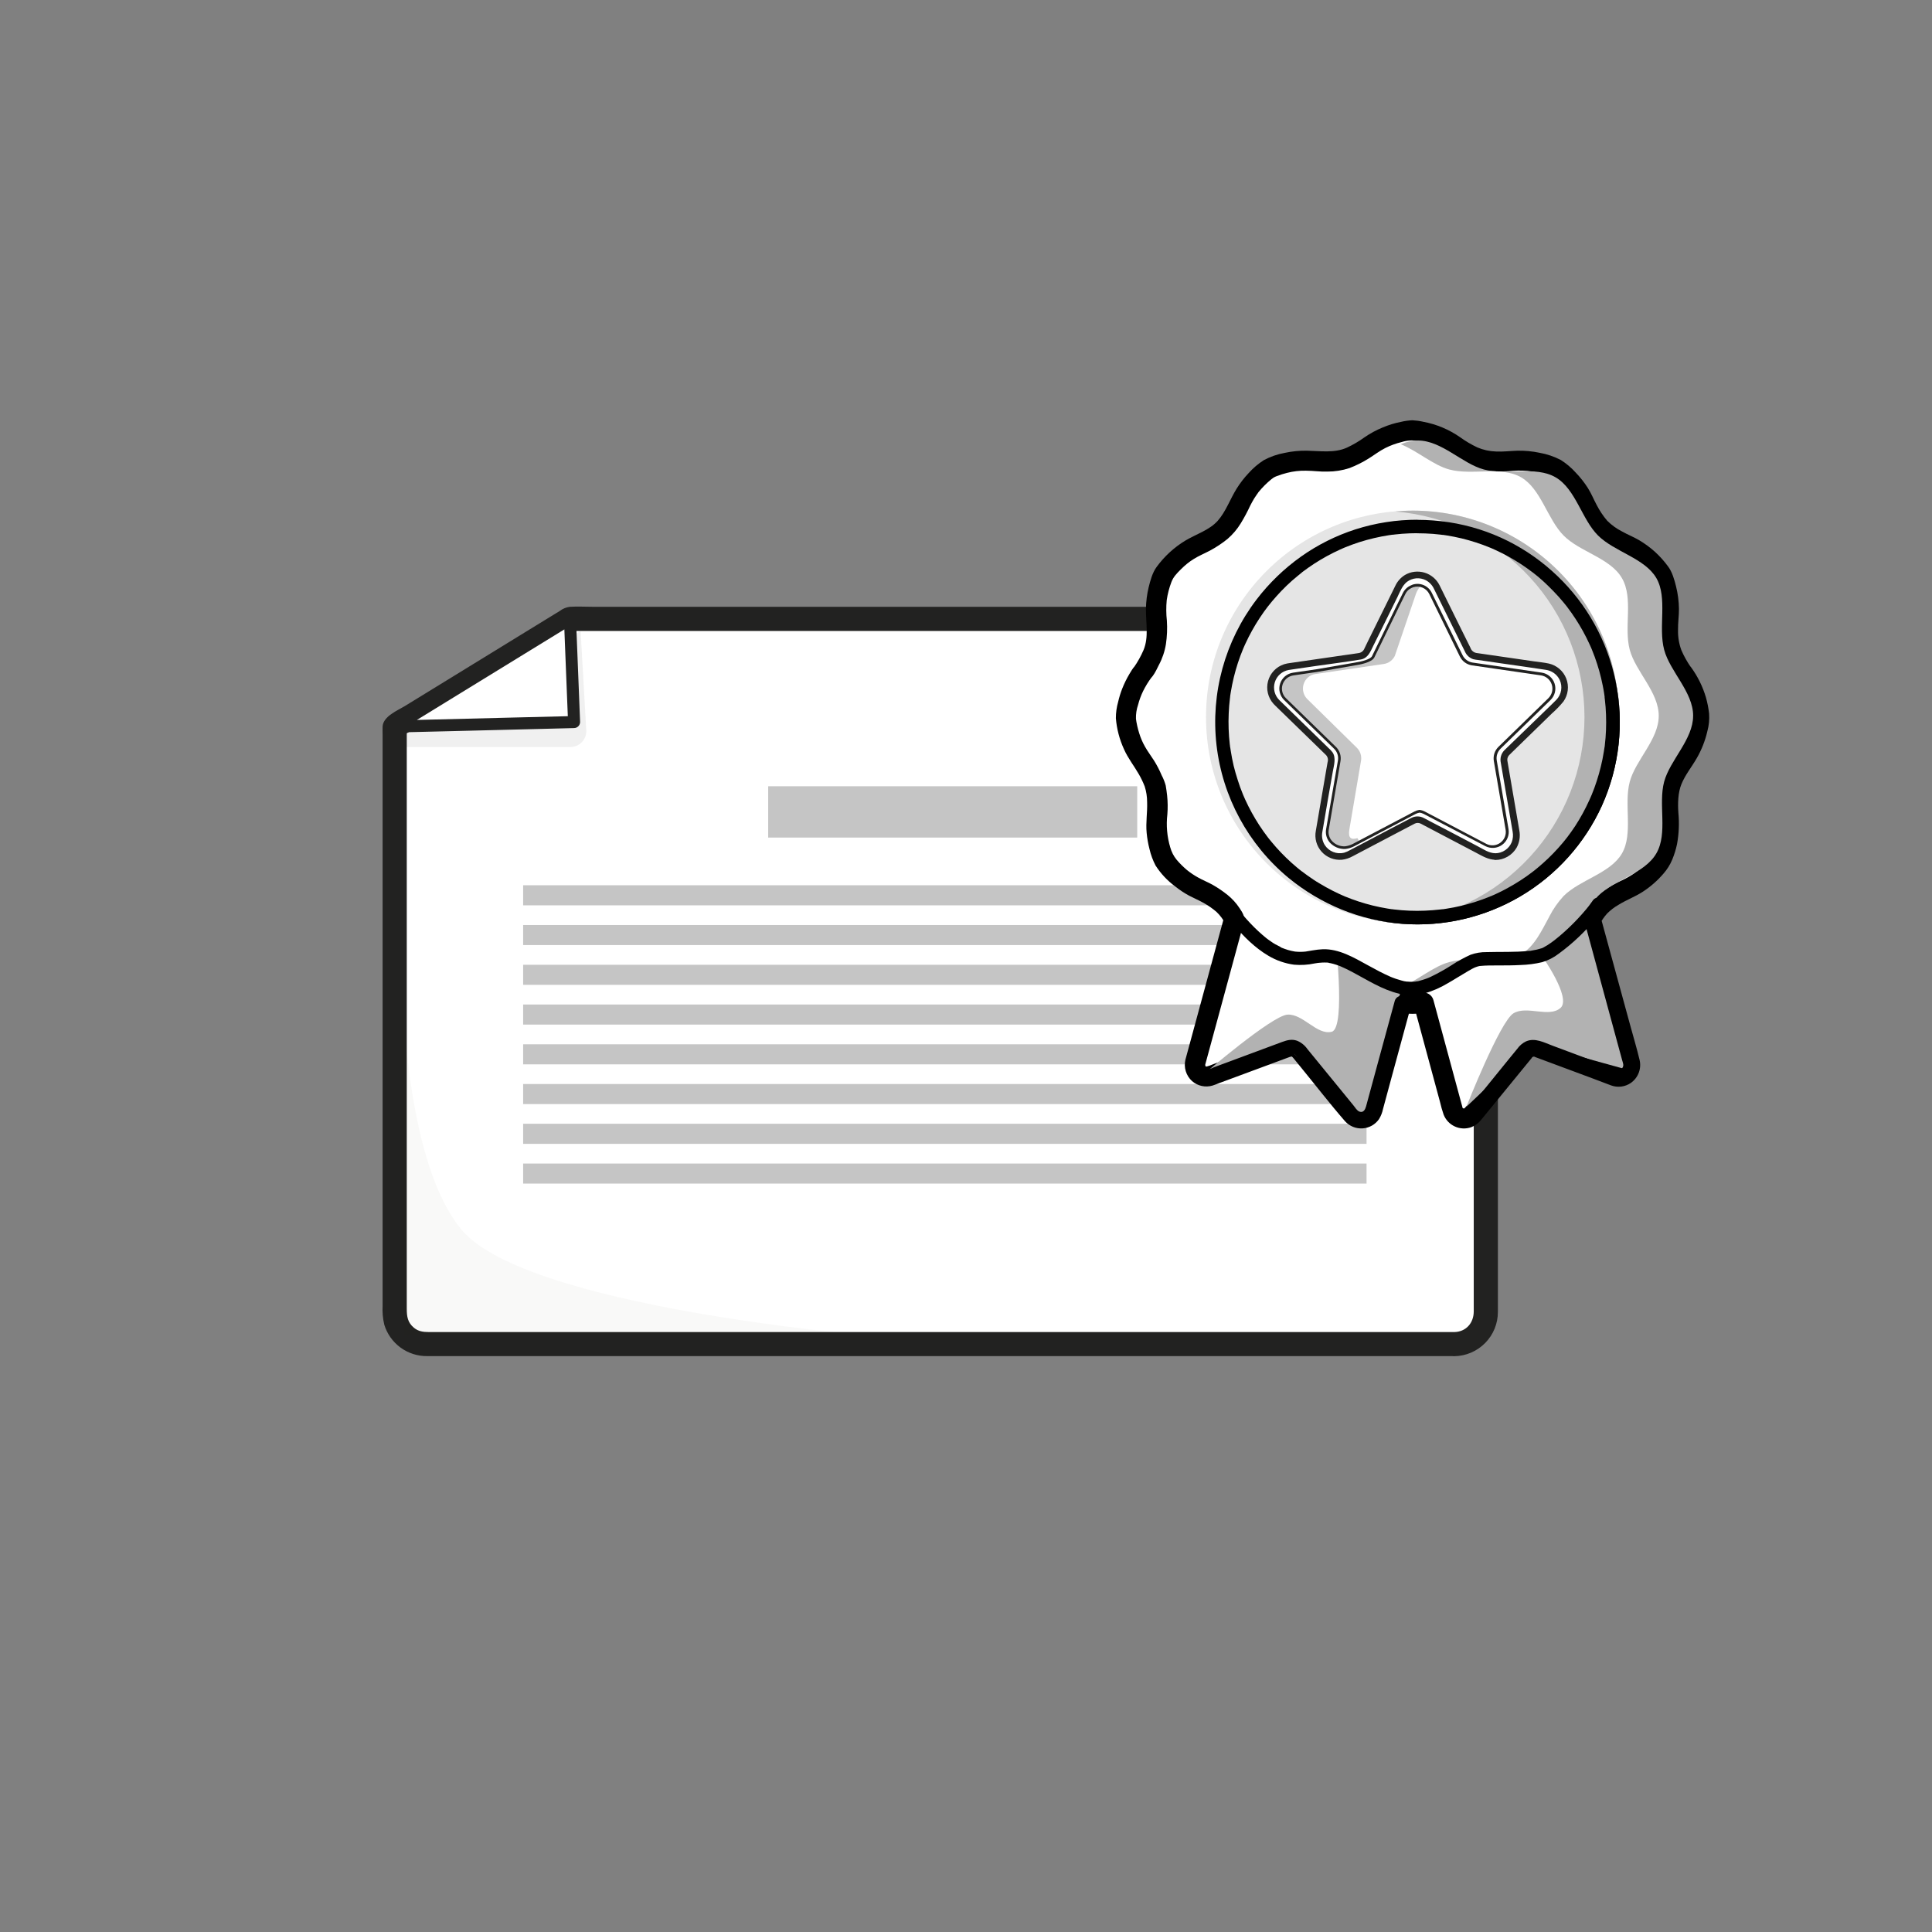 <svg width="120" height="120" viewBox="0 0 120 120" fill="none" xmlns="http://www.w3.org/2000/svg">
<rect x="0" y="0" width="120" height="120" fill="#808080" stroke="none"/>
<path d="M90.334 83.486H26.47C25.952 83.486 25.456 83.28 25.091 82.914C24.725 82.549 24.52 82.053 24.52 81.535V45.123L35.401 38.439H90.334C90.851 38.439 91.347 38.645 91.712 39.01C92.078 39.376 92.284 39.872 92.284 40.389V81.532C92.284 81.789 92.234 82.043 92.136 82.28C92.038 82.517 91.895 82.732 91.713 82.913C91.532 83.095 91.317 83.239 91.08 83.337C90.844 83.435 90.59 83.486 90.334 83.486Z" fill="white"/>
<path d="M90.334 82.736H26.635C26.267 82.736 25.978 82.689 25.715 82.473C25.318 82.146 25.265 81.774 25.265 81.273V45.123L24.901 45.771L28.583 43.509L34.433 39.919L35.791 39.085L35.413 39.189H90.124C90.411 39.163 90.7 39.223 90.953 39.36C91.403 39.622 91.537 40.05 91.537 40.569V79.258C91.537 79.989 91.537 80.721 91.537 81.451C91.537 82.182 91.051 82.719 90.337 82.736C89.374 82.758 89.369 84.26 90.337 84.236C91.058 84.223 91.745 83.928 92.251 83.413C92.756 82.898 93.038 82.206 93.037 81.484C93.037 81.231 93.037 80.976 93.037 80.721V42.937C93.037 42.112 93.037 41.287 93.037 40.462C93.037 39.156 92.137 37.953 90.814 37.735C90.55 37.697 90.285 37.682 90.019 37.689H36.83C36.356 37.689 35.875 37.66 35.402 37.689C35.17 37.716 34.95 37.806 34.765 37.95L33.95 38.449L31.201 40.137L25.174 43.837C24.698 44.13 23.801 44.487 23.764 45.123C23.755 45.301 23.764 45.483 23.764 45.661V81.114C23.742 81.506 23.778 81.899 23.869 82.281C24.042 82.849 24.395 83.346 24.874 83.698C25.353 84.049 25.933 84.236 26.527 84.231C27.1 84.231 27.673 84.231 28.246 84.231H90.334C91.3 84.235 91.301 82.736 90.334 82.736Z" fill="#222221"/>
<path opacity="0.26" d="M70.634 48.835H47.713V52.023H70.634V48.835Z" fill="#222221"/>
<path opacity="0.26" d="M84.879 54.985H32.494V56.232H84.879V54.985Z" fill="#222221"/>
<path opacity="0.26" d="M84.879 57.455H32.494V58.701H84.879V57.455Z" fill="#222221"/>
<path opacity="0.26" d="M84.879 59.924H32.494V61.17H84.879V59.924Z" fill="#222221"/>
<path opacity="0.26" d="M84.879 62.393H32.494V63.639H84.879V62.393Z" fill="#222221"/>
<path opacity="0.26" d="M84.879 64.862H32.494V66.108H84.879V64.862Z" fill="#222221"/>
<path opacity="0.26" d="M84.879 67.33H32.494V68.577H84.879V67.33Z" fill="#222221"/>
<path opacity="0.26" d="M84.879 69.799H32.494V71.046H84.879V69.799Z" fill="#222221"/>
<path opacity="0.26" d="M84.879 72.269H32.494V73.515H84.879V72.269Z" fill="#222221"/>
<path d="M104.476 41.751C104.159 41.288 103.906 40.783 103.726 40.251C103.613 39.677 103.579 39.091 103.624 38.508C103.746 37.524 103.59 36.526 103.174 35.627C102.599 34.807 101.805 34.165 100.883 33.774C100.364 33.529 99.88 33.214 99.446 32.838C99.068 32.404 98.751 31.92 98.504 31.4C98.114 30.478 97.472 29.685 96.652 29.111C95.754 28.691 94.756 28.533 93.772 28.653C93.189 28.7 92.603 28.665 92.029 28.551C91.496 28.369 90.991 28.115 90.529 27.794C89.718 27.185 88.753 26.815 87.743 26.726C86.733 26.815 85.767 27.185 84.955 27.794C84.493 28.115 83.988 28.369 83.455 28.551C82.881 28.665 82.295 28.7 81.712 28.653C80.728 28.534 79.729 28.692 78.83 29.111C78.011 29.686 77.369 30.478 76.978 31.4C76.733 31.92 76.418 32.404 76.042 32.838C75.608 33.216 75.124 33.533 74.603 33.779C73.676 34.168 72.878 34.811 72.301 35.634C71.882 36.532 71.724 37.53 71.843 38.514C71.89 39.097 71.856 39.684 71.741 40.259C71.561 40.788 71.309 41.29 70.991 41.751C70.382 42.563 70.012 43.529 69.922 44.54C70.012 45.551 70.382 46.517 70.991 47.33C71.31 47.792 71.562 48.297 71.741 48.83C71.855 49.403 71.89 49.99 71.843 50.573C71.725 51.554 71.884 52.549 72.301 53.445C72.875 54.265 73.668 54.907 74.59 55.298C75.11 55.544 75.594 55.86 76.028 56.238C76.262 56.489 76.464 56.769 76.628 57.071L75.901 59.784L74.219 65.975C74.186 66.101 74.188 66.234 74.225 66.359C74.263 66.485 74.334 66.597 74.43 66.685C74.527 66.773 74.647 66.832 74.775 66.856C74.903 66.881 75.036 66.87 75.158 66.824L79.958 65.042C80.097 64.991 80.248 64.984 80.39 65.024C80.533 65.063 80.659 65.146 80.752 65.261L83.987 69.215C84.054 69.295 84.137 69.361 84.231 69.406C84.326 69.451 84.429 69.475 84.533 69.476C84.584 69.476 84.634 69.471 84.683 69.461C84.811 69.433 84.93 69.371 85.025 69.281C85.12 69.191 85.189 69.077 85.223 68.951L87.037 62.268C87.489 62.376 87.959 62.376 88.411 62.268L90.218 68.945C90.253 69.071 90.321 69.186 90.416 69.276C90.511 69.366 90.629 69.428 90.757 69.455C90.885 69.483 91.018 69.474 91.142 69.431C91.265 69.388 91.374 69.311 91.457 69.21L94.691 65.256C94.786 65.141 94.915 65.058 95.059 65.019C95.203 64.98 95.355 64.986 95.495 65.037L100.282 66.819C100.405 66.865 100.538 66.876 100.666 66.851C100.795 66.826 100.914 66.766 101.011 66.677C101.108 66.589 101.178 66.476 101.215 66.35C101.251 66.224 101.252 66.091 101.218 65.964L98.818 57.102C98.987 56.788 99.196 56.497 99.439 56.235C99.873 55.857 100.357 55.541 100.877 55.295C101.799 54.904 102.593 54.262 103.168 53.442C103.584 52.542 103.74 51.544 103.618 50.561C103.573 49.978 103.607 49.391 103.72 48.818C103.9 48.285 104.152 47.781 104.47 47.318C105.078 46.506 105.449 45.541 105.539 44.531C105.45 43.523 105.081 42.561 104.476 41.751Z" fill="white"/>
<path d="M105.018 41.434C104.787 41.102 104.59 40.747 104.43 40.376C104.285 39.979 104.216 39.559 104.226 39.136C104.217 38.687 104.287 38.255 104.283 37.81C104.276 37.34 104.215 36.872 104.101 36.416C103.998 36 103.86 35.516 103.602 35.176C103.363 34.85 103.093 34.549 102.795 34.276C102.487 33.999 102.152 33.753 101.794 33.543C101.458 33.346 101.094 33.207 100.755 33.014C100.412 32.841 100.098 32.614 99.826 32.343C99.569 32.041 99.348 31.709 99.168 31.356C98.98 31.006 98.835 30.642 98.622 30.306C98.404 29.965 98.153 29.646 97.872 29.355C97.601 29.053 97.29 28.79 96.948 28.572C96.53 28.355 96.082 28.203 95.619 28.122C95.171 28.028 94.714 27.985 94.257 27.994C93.807 28.006 93.369 28.067 92.917 28.043C92.517 28.032 92.124 27.945 91.756 27.788C91.379 27.609 91.019 27.396 90.681 27.151C89.995 26.674 89.215 26.348 88.393 26.195C88.174 26.145 87.95 26.115 87.726 26.103C87.489 26.114 87.254 26.146 87.024 26.201C86.635 26.277 86.256 26.393 85.891 26.547C85.485 26.712 85.098 26.922 84.738 27.172C84.399 27.417 84.037 27.628 83.658 27.804C82.884 28.154 82.008 28.009 81.153 27.993C80.695 27.987 80.239 28.033 79.792 28.13C79.341 28.212 78.905 28.364 78.501 28.579C78.15 28.804 77.831 29.076 77.553 29.387C77.276 29.68 77.029 30 76.815 30.342C76.401 31.003 76.14 31.78 75.634 32.349C75.129 32.917 74.305 33.174 73.636 33.57C72.932 33.994 72.32 34.555 71.836 35.22C71.583 35.563 71.448 36.057 71.347 36.469C71.24 36.912 71.183 37.365 71.176 37.819C71.167 38.676 71.364 39.573 71.026 40.379C70.866 40.751 70.668 41.106 70.437 41.439L70.978 41.129C70.564 41.129 70.342 41.547 70.152 41.858C69.978 42.151 69.827 42.458 69.702 42.776C69.598 43.04 69.514 43.313 69.451 43.59C69.356 43.922 69.308 44.266 69.309 44.611C69.363 45.273 69.532 45.92 69.808 46.524C70.056 47.094 70.437 47.563 70.741 48.097C70.88 48.338 70.999 48.589 71.1 48.847C71.2 49.161 71.25 49.489 71.25 49.818C71.274 50.459 71.158 51.092 71.221 51.732C71.253 52.071 71.311 52.406 71.397 52.736C71.479 53.092 71.606 53.437 71.776 53.761C72.1 54.265 72.513 54.705 72.996 55.059C73.267 55.276 73.556 55.468 73.861 55.633C74.161 55.791 74.461 55.914 74.761 56.084C75.042 56.24 75.307 56.424 75.552 56.633C75.78 56.848 75.97 57.102 76.113 57.383L76.05 56.9C75.78 57.892 75.51 58.884 75.241 59.876L74.031 64.337L73.632 65.804C73.531 66.174 73.824 66.626 74.232 66.597L73.632 65.804C73.571 66.045 73.578 66.298 73.651 66.536C73.724 66.774 73.86 66.987 74.046 67.153C74.217 67.302 74.423 67.404 74.644 67.452C74.865 67.499 75.095 67.491 75.312 67.427C75.462 67.38 75.612 67.319 75.753 67.264L78.097 66.395L80.047 65.672L80.121 65.645H80.137L80.167 65.634C80.212 65.624 80.209 65.621 80.157 65.625H80.188C80.233 65.625 80.23 65.625 80.176 65.613C80.157 65.622 80.326 65.601 80.203 65.613C80.203 65.613 80.311 65.675 80.233 65.613C80.266 65.641 80.295 65.671 80.322 65.705L80.343 65.73C80.484 65.898 80.62 66.069 80.758 66.239C81.687 67.373 82.585 68.54 83.547 69.647C83.683 69.797 83.852 69.914 84.04 69.99C84.228 70.067 84.431 70.099 84.633 70.086C84.836 70.073 85.033 70.014 85.21 69.915C85.386 69.815 85.538 69.677 85.654 69.51C85.773 69.316 85.856 69.103 85.902 68.88L86.44 66.891L87.627 62.525L87.651 62.436L86.88 62.873C87.441 63.002 88.025 63.002 88.587 62.873L87.816 62.436L89.446 68.46C89.505 68.719 89.579 68.975 89.665 69.227C89.792 69.555 90.041 69.821 90.361 69.967C90.681 70.114 91.045 70.13 91.377 70.013C91.618 69.92 91.829 69.764 91.99 69.563L94.183 66.882L95.071 65.796C95.094 65.768 95.119 65.742 95.139 65.714C95.158 65.685 95.191 65.615 95.158 65.675C95.158 65.675 95.268 65.607 95.175 65.651C95.214 65.637 95.254 65.626 95.295 65.618C95.233 65.63 95.239 65.634 95.317 65.631C95.262 65.589 95.298 65.631 95.344 65.653L95.38 65.666L95.553 65.73L98.884 66.969C99.28 67.119 99.675 67.269 100.074 67.419C100.273 67.491 100.487 67.515 100.698 67.489C100.908 67.463 101.11 67.388 101.286 67.269C101.517 67.109 101.693 66.882 101.79 66.619C101.887 66.356 101.901 66.069 101.829 65.798C101.655 65.075 101.439 64.359 101.244 63.642L99.451 57.08L99.414 56.94L99.351 57.423C99.479 57.176 99.637 56.946 99.823 56.739C100.034 56.529 100.271 56.347 100.53 56.199C101.011 55.899 101.548 55.704 102.03 55.392C102.511 55.081 102.944 54.703 103.317 54.267C103.545 54.01 103.73 53.716 103.863 53.398C103.992 53.087 104.093 52.763 104.163 52.432C104.281 51.79 104.309 51.133 104.247 50.483C104.205 49.899 104.224 49.225 104.434 48.711C104.674 48.123 105.07 47.645 105.384 47.1C105.688 46.576 105.911 46.009 106.047 45.419C106.145 45.062 106.182 44.692 106.156 44.324C106.117 43.982 106.051 43.643 105.957 43.312C105.757 42.638 105.443 42.002 105.027 41.434C104.826 41.163 104.484 41.026 104.169 41.209C103.902 41.359 103.743 41.793 103.945 42.066C104.365 42.616 104.664 43.249 104.823 43.923C104.863 44.086 104.894 44.252 104.917 44.418C104.917 44.359 104.917 44.548 104.917 44.575C104.917 44.602 104.901 44.725 104.907 44.672C104.907 44.649 104.889 44.796 104.887 44.803C104.827 45.158 104.731 45.506 104.602 45.842C104.483 46.135 104.336 46.417 104.164 46.683C103.96 47.001 103.737 47.297 103.564 47.631C103.352 47.988 103.195 48.375 103.098 48.779C103.018 49.217 102.978 49.662 102.978 50.108C102.978 50.495 103.039 50.879 103.036 51.266C103.036 51.624 102.99 51.981 102.9 52.328C102.837 52.674 102.703 53.003 102.505 53.295C102.546 53.244 102.427 53.388 102.411 53.406C102.36 53.468 102.307 53.526 102.253 53.584C102.13 53.715 102 53.841 101.865 53.959C101.634 54.162 101.383 54.339 101.115 54.487C100.815 54.661 100.476 54.788 100.167 54.965C99.817 55.166 99.485 55.395 99.174 55.651C98.873 55.91 98.617 56.217 98.416 56.559C98.266 56.79 98.163 57.009 98.223 57.291C98.232 57.33 98.244 57.369 98.254 57.407L98.392 57.91L98.896 59.768L100.159 64.418L100.563 65.903C100.584 65.979 100.606 66.052 100.624 66.131C100.611 66.072 100.624 66.12 100.624 66.16C100.624 66.071 100.624 66.161 100.624 66.185C100.639 66.149 100.678 66.131 100.609 66.212C100.636 66.179 100.576 66.233 100.575 66.234C100.546 66.248 100.545 66.242 100.519 66.234C100.417 66.216 100.594 66.261 100.494 66.224C100.545 66.243 100.471 66.224 100.462 66.213H100.452C100.434 66.205 100.415 66.198 100.396 66.192C99.099 65.718 97.809 65.229 96.514 64.748C95.928 64.529 95.346 64.215 94.714 64.491C94.237 64.7 93.906 65.251 93.586 65.641C92.74 66.677 91.908 67.727 91.044 68.748C91.039 68.755 91.033 68.762 91.027 68.768L90.984 68.817C91.032 68.768 90.976 68.828 90.955 68.838C90.984 68.823 91.047 68.829 90.927 68.847C90.996 68.837 90.936 68.847 90.901 68.847C90.991 68.865 90.889 68.847 90.877 68.84C90.918 68.859 90.93 68.888 90.862 68.828C90.876 68.841 90.927 68.87 90.873 68.835C90.795 68.787 90.916 68.895 90.858 68.825C90.799 68.754 90.876 68.922 90.835 68.781V68.774C90.799 68.651 90.768 68.528 90.735 68.406L90.229 66.537L89.1 62.367L89.029 62.105C88.982 61.946 88.876 61.812 88.733 61.731C88.589 61.649 88.42 61.626 88.26 61.666C87.917 61.745 87.561 61.745 87.219 61.666C87.059 61.626 86.889 61.648 86.745 61.73C86.602 61.812 86.496 61.946 86.449 62.105L85.47 65.714L84.841 68.027L84.667 68.67L84.636 68.784C84.631 68.805 84.624 68.825 84.616 68.844C84.649 68.772 84.616 68.844 84.597 68.855L84.607 68.838C84.631 68.805 84.621 68.813 84.576 68.861L84.592 68.847C84.622 68.822 84.61 68.826 84.555 68.862C84.624 68.862 84.555 68.832 84.555 68.852C84.543 68.831 84.511 68.876 84.564 68.852C84.616 68.828 84.466 68.867 84.564 68.862C84.543 68.862 84.475 68.816 84.535 68.862C84.502 68.835 84.472 68.805 84.447 68.772C84.434 68.758 84.422 68.743 84.411 68.727C84.354 68.659 84.297 68.591 84.241 68.522L83.613 67.754L81.963 65.735C81.594 65.285 81.213 64.643 80.638 64.445C80.031 64.236 79.341 64.62 78.778 64.829L76.333 65.737L75.373 66.093C75.222 66.161 75.067 66.215 74.907 66.257C75.057 66.228 74.907 66.257 74.907 66.248L74.962 66.257L74.91 66.245C74.94 66.168 74.76 66.329 74.91 66.245L74.887 66.231C74.85 66.207 74.856 66.213 74.904 66.248L74.883 66.228C74.853 66.197 74.856 66.203 74.892 66.248C74.884 66.248 74.845 66.158 74.868 66.222C74.89 66.287 74.839 66.128 74.853 66.183C74.866 66.239 74.872 66.063 74.853 66.147C74.931 65.777 74.679 65.325 74.253 65.355L74.853 66.147L75.672 63.134C75.959 62.076 76.246 61.018 76.533 59.961L76.93 58.497L77.199 57.504C77.221 57.425 77.247 57.343 77.265 57.263C77.337 56.934 77.173 56.676 76.996 56.415C76.791 56.102 76.538 55.822 76.246 55.587C75.951 55.35 75.638 55.138 75.309 54.951C75.021 54.791 74.709 54.67 74.424 54.508C74.174 54.371 73.937 54.212 73.716 54.032C73.483 53.835 73.267 53.619 73.071 53.386C72.894 53.165 72.764 52.91 72.688 52.636C72.487 51.97 72.426 51.27 72.507 50.578C72.538 50.191 72.533 49.8 72.492 49.413C72.469 49.206 72.441 48.998 72.405 48.792C72.345 48.569 72.26 48.354 72.151 48.15C72.018 47.833 71.859 47.527 71.676 47.235C71.494 46.946 71.284 46.675 71.118 46.376C70.966 46.11 70.845 45.828 70.756 45.535C70.709 45.387 70.669 45.237 70.635 45.086C70.615 45.003 70.6 44.92 70.585 44.838C70.57 44.755 70.558 44.669 70.557 44.646C70.547 44.353 70.591 44.06 70.686 43.782C70.762 43.486 70.868 43.199 71.001 42.924C71.15 42.622 71.327 42.335 71.529 42.065L70.989 42.375C71.49 42.375 71.781 41.702 71.976 41.31C72.194 40.905 72.343 40.465 72.417 40.011C72.489 39.529 72.509 39.041 72.477 38.554C72.43 38.128 72.427 37.698 72.468 37.27C72.523 36.891 72.62 36.518 72.756 36.159C72.879 35.834 73.068 35.642 73.335 35.373C73.462 35.245 73.596 35.124 73.735 35.01C73.861 34.91 73.992 34.816 74.128 34.731C74.454 34.524 74.805 34.382 75.145 34.203C75.534 33.995 75.902 33.751 76.245 33.474C76.569 33.194 76.847 32.865 77.07 32.499C77.285 32.147 77.479 31.783 77.652 31.409C77.728 31.259 77.811 31.108 77.901 30.959C77.949 30.882 77.998 30.808 78.051 30.733C78.076 30.696 78.103 30.66 78.13 30.624C78.157 30.588 78.156 30.587 78.13 30.615L78.172 30.562C78.407 30.274 78.671 30.009 78.96 29.773C79.047 29.703 78.906 29.814 78.994 29.747C79.03 29.72 79.066 29.689 79.104 29.666C79.168 29.628 79.236 29.596 79.306 29.571C79.512 29.492 79.722 29.425 79.936 29.372C80.321 29.273 80.717 29.227 81.114 29.236C81.564 29.236 82 29.307 82.447 29.291C82.914 29.292 83.379 29.218 83.823 29.072C84.241 28.911 84.643 28.71 85.023 28.471C85.363 28.257 85.68 28.012 86.041 27.829C86.367 27.665 86.712 27.539 87.067 27.454C87.386 27.354 87.723 27.331 88.053 27.387C88.43 27.453 88.799 27.562 89.152 27.712C89.806 27.996 90.477 28.57 91.186 28.886C91.395 28.988 91.612 29.075 91.834 29.145C92.092 29.204 92.355 29.242 92.619 29.258C93.071 29.294 93.526 29.29 93.978 29.245C94.374 29.212 94.772 29.228 95.164 29.292C95.561 29.347 95.948 29.465 96.309 29.64C96.584 29.826 96.833 30.048 97.048 30.302C97.11 30.367 97.168 30.435 97.227 30.504C97.266 30.549 97.302 30.596 97.336 30.645C97.447 30.795 97.552 30.96 97.648 31.127C97.843 31.465 97.984 31.831 98.181 32.176C98.396 32.562 98.654 32.921 98.95 33.248C99.525 33.855 100.317 34.155 101.029 34.548C101.188 34.635 101.341 34.73 101.49 34.833C101.624 34.923 101.75 35.023 101.869 35.133C102.004 35.252 102.133 35.378 102.255 35.511C102.368 35.627 102.472 35.752 102.565 35.885C102.766 36.184 102.865 36.635 102.939 37.008C103.01 37.399 103.032 37.798 103.005 38.194C102.964 38.63 102.955 39.068 102.976 39.505C102.996 39.755 103.027 40.004 103.071 40.255C103.126 40.512 103.213 40.761 103.329 40.996C103.491 41.371 103.689 41.728 103.921 42.065C104.007 42.205 104.145 42.307 104.304 42.349C104.464 42.391 104.633 42.37 104.778 42.289C104.922 42.207 105.028 42.071 105.073 41.911C105.118 41.751 105.098 41.58 105.018 41.434Z" fill="black"/>
<path d="M95.742 59.334C95.742 59.334 97.635 61.978 96.926 62.605C96.216 63.233 94.838 62.438 94.004 62.938C93.17 63.44 91.08 68.742 91.08 68.742L95.214 64.818L101.172 66.468L98.52 57.364L95.742 59.334Z" fill="#B2B2B2"/>
<path d="M82.899 57.888C82.899 57.888 83.632 63.863 82.713 64.086C81.793 64.31 80.943 62.966 79.971 63.02C78.999 63.074 74.682 66.794 74.682 66.794L80.167 65.25L84.667 69.48L87.936 58.416L82.899 57.888Z" fill="#B2B2B2"/>
<path d="M104.835 41.54C104.596 41.192 104.395 40.821 104.235 40.431C104.085 40.017 104.013 39.578 104.024 39.137C104.015 38.687 104.085 38.255 104.079 37.811C104.074 37.359 104.016 36.909 103.907 36.471C103.808 36.072 103.676 35.613 103.427 35.282C103.198 34.97 102.939 34.682 102.653 34.422C102.358 34.157 102.037 33.923 101.696 33.722C101.358 33.525 100.995 33.386 100.656 33.192C100.298 33.01 99.97 32.772 99.686 32.489C99.415 32.175 99.183 31.829 98.994 31.46C98.807 31.112 98.661 30.747 98.448 30.41C98.242 30.084 98.004 29.78 97.739 29.501C97.48 29.212 97.183 28.959 96.857 28.751C96.454 28.543 96.023 28.398 95.577 28.32C95.148 28.23 94.709 28.19 94.271 28.2C93.821 28.212 93.383 28.272 92.931 28.248C92.495 28.238 92.064 28.142 91.665 27.965C91.288 27.786 90.928 27.573 90.59 27.329C89.917 26.864 89.154 26.548 88.35 26.4C88.149 26.355 87.944 26.328 87.738 26.318C87.52 26.326 87.304 26.356 87.092 26.406C86.703 26.482 86.324 26.598 85.959 26.753C85.178 27.08 84.545 27.641 83.775 27.989C83.386 28.157 82.968 28.247 82.544 28.256C82.08 28.28 81.627 28.215 81.165 28.206C80.727 28.2 80.289 28.244 79.86 28.335C79.427 28.411 79.008 28.554 78.618 28.758C77.966 29.145 77.405 29.808 77.007 30.446C76.583 31.124 76.337 31.887 75.794 32.495C75.251 33.102 74.433 33.347 73.754 33.749C73.08 34.151 72.495 34.685 72.032 35.319C71.786 35.651 71.66 36.122 71.562 36.519C71.46 36.944 71.406 37.379 71.4 37.815C71.391 38.702 71.589 39.602 71.237 40.454C71.075 40.836 70.874 41.2 70.637 41.54L70.998 41.333C70.683 41.333 70.497 41.724 70.353 41.958C70.184 42.235 70.039 42.525 69.92 42.827C69.809 43.092 69.721 43.366 69.654 43.646C69.563 43.96 69.517 44.285 69.518 44.612C69.57 45.234 69.729 45.843 69.989 46.412C70.235 46.982 70.617 47.451 70.923 47.985C71.07 48.241 71.197 48.508 71.301 48.785C71.403 49.117 71.454 49.463 71.451 49.811C71.475 50.451 71.36 51.084 71.424 51.725C71.489 52.365 71.624 53.09 71.949 53.649C72.264 54.137 72.667 54.562 73.136 54.905C73.394 55.108 73.67 55.289 73.959 55.446C74.259 55.604 74.559 55.727 74.859 55.896C75.156 56.061 75.435 56.256 75.692 56.478C75.934 56.709 76.137 56.978 76.292 57.275L76.25 56.954C75.98 57.945 75.711 58.936 75.443 59.928L74.231 64.391L73.832 65.858C73.815 65.92 73.813 65.985 73.825 66.047C73.838 66.11 73.865 66.169 73.903 66.221C73.942 66.272 73.992 66.313 74.049 66.342C74.106 66.371 74.169 66.386 74.234 66.387L73.832 65.859C73.779 66.065 73.785 66.282 73.849 66.485C73.913 66.688 74.031 66.87 74.192 67.01C74.336 67.132 74.509 67.217 74.695 67.255C74.881 67.294 75.073 67.285 75.255 67.23C75.405 67.184 75.555 67.122 75.696 67.068L78.041 66.198L79.991 65.475C80.193 65.4 80.339 65.393 80.495 65.577C80.651 65.762 80.771 65.916 80.91 66.086C81.837 67.22 82.736 68.387 83.697 69.492C83.81 69.621 83.951 69.723 84.11 69.789C84.268 69.856 84.439 69.886 84.61 69.877C84.782 69.868 84.949 69.82 85.099 69.737C85.249 69.654 85.379 69.538 85.478 69.398C85.587 69.22 85.663 69.024 85.703 68.819L86.243 66.83L87.429 62.463L87.453 62.375L86.939 62.666C87.464 62.786 88.009 62.786 88.535 62.666L88.02 62.375L89.651 68.399C89.709 68.658 89.782 68.914 89.87 69.165C89.98 69.441 90.194 69.663 90.466 69.783C90.738 69.903 91.046 69.911 91.325 69.806C91.531 69.719 91.71 69.579 91.845 69.401L94.04 66.72L94.928 65.634C95.031 65.51 95.133 65.376 95.321 65.409C95.42 65.437 95.518 65.472 95.612 65.516L98.943 66.755C99.339 66.905 99.734 67.055 100.133 67.205C100.328 67.277 100.54 67.294 100.744 67.254C100.949 67.215 101.139 67.12 101.294 66.98C101.448 66.84 101.561 66.661 101.621 66.461C101.681 66.261 101.685 66.049 101.633 65.847C101.46 65.124 101.241 64.409 101.048 63.692L99.249 57.135L99.212 56.996L99.17 57.318C99.307 57.056 99.477 56.811 99.675 56.591C99.9 56.369 100.152 56.177 100.425 56.019C100.907 55.719 101.444 55.524 101.925 55.212C102.392 54.91 102.812 54.542 103.172 54.119C103.377 53.889 103.543 53.627 103.664 53.343C103.794 53.031 103.895 52.708 103.964 52.377C104.078 51.752 104.104 51.115 104.042 50.483C103.997 49.862 104.015 49.185 104.258 48.605C104.501 48.024 104.892 47.54 105.207 46.995C105.502 46.486 105.718 45.936 105.849 45.363C105.942 45.025 105.976 44.673 105.951 44.324C105.913 44.001 105.848 43.681 105.759 43.368C105.564 42.711 105.256 42.092 104.849 41.54C104.79 41.447 104.699 41.38 104.593 41.352C104.487 41.324 104.375 41.337 104.279 41.39C104.184 41.446 104.115 41.538 104.087 41.645C104.059 41.752 104.074 41.865 104.129 41.961C104.555 42.529 104.861 43.178 105.029 43.868C105.122 44.189 105.146 44.527 105.101 44.859C105.04 45.214 104.945 45.561 104.816 45.897C104.558 46.569 104.087 47.106 103.752 47.736C103.547 48.077 103.396 48.447 103.302 48.834C103.225 49.254 103.187 49.681 103.188 50.108C103.188 50.495 103.251 50.879 103.247 51.266C103.241 51.643 103.191 52.018 103.097 52.383C103.03 52.747 102.888 53.093 102.681 53.4C102.48 53.657 102.254 53.894 102.008 54.108C101.762 54.321 101.495 54.509 101.211 54.668C100.902 54.843 100.571 54.968 100.262 55.145C99.927 55.337 99.609 55.555 99.311 55.799C99.023 56.046 98.779 56.338 98.586 56.664C98.474 56.846 98.366 57.017 98.415 57.236C98.415 57.275 98.436 57.314 98.447 57.351L98.583 57.855L99.087 59.712L100.35 64.362L100.754 65.847C100.775 65.922 100.802 65.997 100.817 66.075C100.829 66.122 100.83 66.171 100.819 66.217C100.808 66.264 100.787 66.308 100.756 66.345C100.725 66.382 100.685 66.41 100.641 66.429C100.596 66.447 100.548 66.454 100.5 66.45C100.438 66.44 100.378 66.422 100.322 66.396C99.024 65.922 97.734 65.433 96.44 64.952C95.913 64.757 95.337 64.434 94.776 64.685C94.565 64.789 94.383 64.944 94.247 65.135L93.716 65.784C92.868 66.819 92.037 67.871 91.173 68.892C90.996 69.099 90.71 69.105 90.612 68.823C90.572 68.703 90.546 68.577 90.513 68.456L90.011 66.6L88.881 62.43L88.811 62.168C88.781 62.061 88.711 61.969 88.615 61.913C88.519 61.858 88.405 61.841 88.298 61.868C87.918 61.955 87.525 61.955 87.146 61.868C87.039 61.841 86.926 61.856 86.83 61.91C86.735 61.965 86.664 62.055 86.633 62.16L85.65 65.766L85.022 68.079L84.848 68.723C84.795 68.913 84.684 69.131 84.44 69.045C84.29 68.996 84.162 68.777 84.069 68.663L83.442 67.895L81.792 65.876L81.204 65.157C81.043 64.926 80.82 64.746 80.559 64.64C80.244 64.529 79.946 64.602 79.649 64.713L78.81 65.024L76.365 65.933L75.405 66.288C75.257 66.362 75.1 66.417 74.939 66.453C74.892 66.457 74.845 66.449 74.801 66.431C74.758 66.412 74.719 66.384 74.689 66.349C74.659 66.313 74.637 66.27 74.626 66.225C74.615 66.179 74.614 66.131 74.625 66.086C74.676 65.838 74.508 65.538 74.222 65.558L74.625 66.086L75.443 63.072C75.731 62.014 76.018 60.957 76.305 59.9C76.437 59.413 76.57 58.925 76.703 58.436L76.971 57.443C76.994 57.363 77.019 57.282 77.037 57.201C77.096 56.939 76.931 56.723 76.788 56.516C76.368 55.932 75.816 55.456 75.177 55.127C74.618 54.815 74.039 54.59 73.542 54.173C73.308 53.977 73.091 53.761 72.896 53.528C72.693 53.279 72.545 52.991 72.461 52.682C72.257 51.997 72.193 51.278 72.272 50.568C72.338 49.796 72.281 48.974 71.972 48.257C71.839 47.939 71.68 47.633 71.498 47.342C71.315 47.052 71.105 46.784 70.94 46.482C70.625 45.915 70.424 45.292 70.35 44.648C70.34 44.336 70.386 44.024 70.487 43.728C70.569 43.418 70.681 43.116 70.823 42.828C70.972 42.526 71.149 42.239 71.351 41.969L70.991 42.176C71.24 42.176 71.36 41.963 71.478 41.778C71.597 41.594 71.7 41.408 71.798 41.214C72.006 40.824 72.148 40.402 72.218 39.965C72.285 39.501 72.303 39.031 72.27 38.564C72.224 38.137 72.221 37.707 72.261 37.28C72.313 36.88 72.414 36.488 72.561 36.113C72.707 35.778 72.922 35.479 73.194 35.235C73.446 34.979 73.726 34.753 74.03 34.56C74.355 34.353 74.706 34.211 75.045 34.032C75.419 33.834 75.773 33.6 76.103 33.335C76.415 33.068 76.683 32.754 76.896 32.403C77.316 31.766 77.552 31.031 78.035 30.431C78.269 30.14 78.533 29.876 78.824 29.642C79.142 29.416 79.507 29.262 79.892 29.192C80.294 29.088 80.709 29.038 81.125 29.042C81.575 29.042 82.011 29.112 82.458 29.096C82.907 29.096 83.352 29.025 83.778 28.884C84.182 28.732 84.569 28.54 84.935 28.311C85.277 28.097 85.592 27.852 85.953 27.668C86.296 27.495 86.657 27.363 87.03 27.273C87.386 27.169 87.761 27.146 88.127 27.206C88.504 27.273 88.873 27.381 89.226 27.53C89.976 27.848 90.576 28.397 91.31 28.73C91.503 28.824 91.704 28.904 91.91 28.968C92.149 29.023 92.393 29.058 92.639 29.073C93.091 29.11 93.546 29.106 93.998 29.061C94.412 29.026 94.83 29.044 95.24 29.115C95.657 29.172 96.062 29.296 96.44 29.484C96.733 29.675 96.996 29.909 97.221 30.177C97.464 30.442 97.676 30.733 97.854 31.046C98.049 31.385 98.19 31.751 98.387 32.088C98.593 32.459 98.84 32.804 99.125 33.119C99.684 33.711 100.464 34.002 101.16 34.386C101.8 34.723 102.352 35.206 102.771 35.796C102.992 36.126 103.089 36.585 103.166 36.969C103.243 37.378 103.267 37.796 103.239 38.211C103.199 38.647 103.189 39.085 103.211 39.522C103.229 39.753 103.259 39.983 103.298 40.212C103.348 40.451 103.428 40.684 103.535 40.904C103.7 41.278 103.901 41.636 104.135 41.972C104.417 42.402 105.14 41.985 104.835 41.54Z" fill="black"/>
<path d="M103.029 48.636C102.651 50.047 103.257 51.856 102.545 53.09C101.832 54.322 99.944 54.72 98.925 55.733C98.577 56.113 98.28 56.537 98.042 56.994C97.55 57.894 97.109 58.869 96.282 59.346C95.049 60.059 93.24 59.453 91.829 59.831C90.846 60.094 89.906 60.927 88.901 61.362C88.533 61.541 88.13 61.633 87.721 61.632C87.312 61.631 86.909 61.536 86.543 61.355C85.545 60.913 84.612 60.094 83.636 59.831C82.226 59.453 80.415 60.059 79.184 59.346C78.35 58.861 77.901 57.871 77.402 56.959C77.172 56.512 76.882 56.097 76.541 55.727C75.521 54.714 73.647 54.337 72.921 53.084C72.195 51.83 72.813 50.041 72.437 48.63C72.072 47.28 70.637 46.008 70.637 44.533C70.637 43.059 72.075 41.791 72.437 40.437C72.813 39.027 72.209 37.217 72.921 35.985C73.634 34.754 75.521 34.353 76.541 33.34C77.561 32.328 77.93 30.448 79.184 29.723C80.438 28.997 82.226 29.614 83.636 29.238C84.986 28.873 86.258 27.438 87.732 27.438C89.207 27.438 90.476 28.877 91.829 29.238C93.24 29.614 95.049 29.01 96.282 29.723C97.515 30.435 97.914 32.322 98.925 33.34C99.936 34.359 101.817 34.731 102.545 35.985C103.272 37.239 102.651 39.027 103.029 40.437C103.392 41.787 104.829 43.059 104.829 44.533C104.829 46.008 103.389 47.277 103.029 48.63V48.636Z" fill="white"/>
<path d="M88.05 32.7C85.647 32.7 83.298 33.413 81.3 34.748C79.302 36.083 77.745 37.98 76.825 40.2C75.906 42.42 75.665 44.864 76.134 47.22C76.603 49.577 77.76 51.742 79.459 53.441C81.158 55.141 83.323 56.298 85.68 56.767C88.037 57.235 90.48 56.995 92.7 56.075C94.92 55.156 96.818 53.598 98.153 51.6C99.488 49.602 100.2 47.253 100.2 44.85C100.2 41.627 98.92 38.537 96.642 36.259C94.363 33.98 91.273 32.7 88.05 32.7Z" fill="white"/>
<path d="M88.05 32.282C86.738 32.279 85.433 32.482 84.183 32.882C82.977 33.271 81.837 33.842 80.803 34.575C79.757 35.319 78.828 36.216 78.048 37.236C76.082 39.816 75.191 43.057 75.56 46.279C75.93 49.502 77.532 52.457 80.031 54.525C81.026 55.343 82.138 56.007 83.331 56.495C84.533 56.984 85.804 57.283 87.097 57.38C89.664 57.574 92.229 56.975 94.445 55.666C96.661 54.356 98.422 52.398 99.49 50.056C100.585 47.631 100.886 44.922 100.35 42.315C99.835 39.812 98.569 37.527 96.72 35.763C95.812 34.894 94.78 34.164 93.657 33.6C92.505 33.025 91.272 32.633 90 32.438C89.35 32.339 88.694 32.289 88.036 32.288C87.93 32.294 87.83 32.341 87.757 32.418C87.684 32.496 87.643 32.599 87.643 32.705C87.643 32.812 87.684 32.914 87.757 32.992C87.83 33.07 87.93 33.117 88.036 33.123C88.36 33.123 88.684 33.136 89.007 33.16C89.157 33.174 89.319 33.189 89.475 33.207L89.592 33.222C89.601 33.222 89.656 33.23 89.602 33.222H89.629L89.86 33.257C90.478 33.355 91.088 33.502 91.683 33.696C91.971 33.789 92.255 33.894 92.536 34.01C92.569 34.023 92.647 34.056 92.571 34.023L92.674 34.068C92.748 34.099 92.822 34.132 92.895 34.167C93.031 34.228 93.166 34.294 93.301 34.362C93.84 34.635 94.357 34.947 94.849 35.297C94.975 35.385 95.098 35.478 95.221 35.571C95.164 35.528 95.208 35.56 95.238 35.583L95.325 35.654L95.511 35.803C95.739 35.994 95.961 36.192 96.174 36.404C96.387 36.615 96.601 36.831 96.804 37.057C96.903 37.169 96.999 37.281 97.095 37.395C97.141 37.452 97.189 37.509 97.236 37.568C97.258 37.597 97.282 37.626 97.305 37.654C97.327 37.683 97.324 37.68 97.335 37.694C97.372 37.74 97.275 37.614 97.335 37.694C97.7 38.173 98.03 38.678 98.322 39.206C98.469 39.472 98.606 39.745 98.734 40.025L98.82 40.215C98.835 40.249 98.85 40.285 98.863 40.32C98.829 40.236 98.871 40.337 98.884 40.37C98.941 40.509 98.995 40.65 99.048 40.792C99.26 41.372 99.427 41.967 99.547 42.572C99.579 42.721 99.607 42.888 99.633 43.045L99.664 43.26C99.664 43.275 99.676 43.346 99.664 43.287C99.652 43.228 99.664 43.287 99.664 43.299C99.664 43.343 99.675 43.388 99.679 43.431C99.717 43.75 99.742 44.07 99.753 44.391C99.777 45.031 99.751 45.672 99.676 46.308C99.676 46.347 99.666 46.386 99.661 46.425C99.657 46.464 99.661 46.4 99.661 46.397L99.652 46.462C99.64 46.539 99.63 46.612 99.616 46.694C99.592 46.843 99.564 46.993 99.534 47.151C99.472 47.451 99.399 47.761 99.313 48.062C99.228 48.361 99.133 48.654 99.027 48.945C98.974 49.086 98.919 49.227 98.862 49.367C98.853 49.388 98.845 49.407 98.836 49.426C98.827 49.446 98.866 49.358 98.847 49.401L98.802 49.506C98.772 49.575 98.742 49.642 98.71 49.712C98.461 50.262 98.17 50.793 97.842 51.3C97.678 51.549 97.504 51.792 97.324 52.029C97.384 51.95 97.315 52.039 97.3 52.057C97.285 52.075 97.255 52.116 97.231 52.145C97.182 52.208 97.131 52.269 97.081 52.331C96.987 52.444 96.889 52.557 96.79 52.666C96.389 53.113 95.955 53.529 95.493 53.911L95.32 54.053L95.232 54.121L95.194 54.151C95.22 54.132 95.241 54.115 95.203 54.144C95.08 54.237 94.956 54.33 94.83 54.419C94.582 54.594 94.327 54.76 94.066 54.915C93.805 55.07 93.543 55.215 93.279 55.35C93.144 55.417 93.009 55.482 92.872 55.545L92.665 55.636L92.596 55.666C92.646 55.645 92.596 55.666 92.587 55.666L92.512 55.698C91.943 55.929 91.357 56.117 90.759 56.261C90.459 56.333 90.144 56.394 89.833 56.442L89.619 56.475H89.631H89.581L89.448 56.49C89.298 56.508 89.136 56.523 88.978 56.535C88.339 56.586 87.696 56.586 87.057 56.535C86.895 56.522 86.733 56.505 86.572 56.486L86.455 56.471H86.434L86.187 56.433C85.876 56.382 85.569 56.319 85.264 56.245C84.668 56.098 84.084 55.906 83.516 55.672L83.47 55.654C83.556 55.689 83.499 55.666 83.481 55.654L83.392 55.617L83.172 55.518C83.031 55.452 82.891 55.385 82.752 55.314C82.485 55.177 82.224 55.032 81.968 54.877C81.708 54.727 81.454 54.552 81.207 54.377L81.04 54.254L80.951 54.188L80.9 54.148L80.879 54.132H80.871L80.82 54.093L80.733 54.024L80.549 53.874C80.088 53.489 79.657 53.07 79.258 52.621C79.159 52.511 79.064 52.398 78.969 52.282C78.921 52.225 78.874 52.169 78.828 52.11L78.769 52.035L78.753 52.014C78.786 52.057 78.743 52.001 78.737 51.993C78.553 51.752 78.378 51.504 78.213 51.251C77.883 50.743 77.592 50.212 77.341 49.662C77.31 49.593 77.278 49.524 77.25 49.455C77.24 49.434 77.196 49.328 77.235 49.422L77.186 49.302C77.129 49.163 77.075 49.022 77.022 48.879C76.922 48.592 76.829 48.302 76.743 48.009C76.657 47.716 76.584 47.413 76.525 47.1C76.496 46.95 76.469 46.8 76.445 46.642C76.433 46.566 76.422 46.492 76.41 46.411C76.41 46.364 76.41 46.437 76.41 46.44L76.401 46.374C76.401 46.329 76.391 46.285 76.385 46.24C76.312 45.604 76.289 44.963 76.317 44.324C76.33 44.002 76.356 43.683 76.395 43.365L76.409 43.264C76.395 43.37 76.409 43.251 76.409 43.227C76.421 43.145 76.434 43.062 76.448 42.98C76.472 42.83 76.5 42.679 76.531 42.529C76.655 41.917 76.826 41.315 77.043 40.73C77.096 40.589 77.153 40.447 77.21 40.308C77.238 40.237 77.183 40.371 77.225 40.273C77.237 40.243 77.25 40.214 77.262 40.185C77.295 40.11 77.328 40.035 77.362 39.965C77.49 39.687 77.629 39.414 77.778 39.147C77.927 38.88 78.078 38.631 78.243 38.382C78.329 38.253 78.415 38.126 78.505 37.999L78.629 37.833L78.695 37.743C78.716 37.716 78.781 37.63 78.726 37.701C79.094 37.228 79.495 36.782 79.926 36.366C80.145 36.156 80.371 35.956 80.606 35.766C80.662 35.719 80.719 35.672 80.778 35.627L80.853 35.566C80.868 35.554 80.916 35.519 80.844 35.566L80.895 35.528C81.013 35.438 81.133 35.349 81.257 35.264C81.754 34.913 82.278 34.601 82.823 34.329C82.957 34.261 83.092 34.197 83.229 34.136L83.436 34.044C83.47 34.029 83.523 34.008 83.455 34.035L83.575 33.986C83.86 33.87 84.151 33.765 84.445 33.67C85.037 33.483 85.642 33.341 86.254 33.245L86.485 33.212H86.524L86.641 33.197C86.791 33.18 86.941 33.165 87.091 33.154C87.403 33.13 87.715 33.118 88.027 33.118C88.134 33.112 88.234 33.065 88.307 32.988C88.38 32.91 88.421 32.807 88.421 32.701C88.421 32.594 88.38 32.492 88.307 32.414C88.234 32.336 88.134 32.289 88.027 32.283L88.05 32.282Z" fill="black"/>
<path d="M105.164 44.457C105.164 42.981 103.726 41.714 103.364 40.359C102.986 38.949 103.592 37.14 102.88 35.907C102.167 34.674 100.279 34.275 99.26 33.264C98.242 32.253 97.871 30.371 96.617 29.645C95.363 28.919 93.574 29.538 92.164 29.16C90.814 28.797 89.542 27.36 88.067 27.36C87.699 27.368 87.336 27.446 86.998 27.59C88.048 28.011 89.011 28.89 90.026 29.163C91.438 29.541 93.247 28.935 94.48 29.648C95.713 30.36 96.11 32.249 97.123 33.267C98.135 34.286 100.015 34.656 100.742 35.91C101.47 37.164 100.849 38.952 101.227 40.362C101.59 41.712 103.027 42.984 103.027 44.46C103.027 45.936 101.588 47.202 101.227 48.557C100.849 49.967 101.455 51.776 100.742 53.009C100.03 54.242 98.14 54.638 97.121 55.65C96.772 56.029 96.475 56.454 96.238 56.912V56.919C95.746 57.819 95.305 58.793 94.478 59.27C93.245 59.982 91.436 59.376 90.025 59.754C89.042 60.018 88.102 60.852 87.097 61.286C87.064 61.301 87.029 61.308 86.996 61.322C87.334 61.468 87.697 61.548 88.066 61.557C88.47 61.548 88.868 61.456 89.234 61.286C90.239 60.852 91.184 60.018 92.162 59.754C93.572 59.376 95.383 59.982 96.616 59.27C97.442 58.793 97.883 57.824 98.375 56.919V56.912C98.612 56.454 98.909 56.029 99.259 55.65C100.277 54.639 102.151 54.261 102.878 53.007C103.606 51.753 102.985 49.965 103.363 48.555C103.726 47.205 105.163 45.933 105.163 44.459L105.164 44.457Z" fill="#B2B2B2"/>
<path d="M87.732 57.363C94.814 57.363 100.555 51.622 100.555 44.54C100.555 37.457 94.814 31.716 87.732 31.716C80.65 31.716 74.908 37.457 74.908 44.54C74.908 51.622 80.65 57.363 87.732 57.363Z" fill="#E5E5E5"/>
<path d="M87.732 31.716C87.372 31.716 87.02 31.74 86.664 31.77C89.868 32.037 92.853 33.498 95.03 35.864C97.207 38.229 98.415 41.326 98.415 44.54C98.415 47.755 97.207 50.852 95.03 53.217C92.853 55.583 89.868 57.044 86.664 57.311C87.02 57.339 87.372 57.365 87.732 57.365C89.416 57.365 91.084 57.033 92.64 56.388C94.196 55.744 95.61 54.799 96.801 53.608C97.992 52.417 98.936 51.004 99.581 49.447C100.225 47.892 100.557 46.224 100.557 44.54C100.557 42.855 100.225 41.188 99.581 39.632C98.936 38.076 97.992 36.662 96.801 35.471C95.61 34.28 94.196 33.335 92.64 32.691C91.084 32.046 89.416 31.715 87.732 31.715V31.716Z" fill="#B2B2B2"/>
<path d="M88.05 32.282C86.738 32.279 85.433 32.482 84.183 32.882C82.977 33.271 81.837 33.842 80.803 34.575C79.757 35.319 78.828 36.216 78.048 37.236C76.082 39.816 75.191 43.057 75.56 46.279C75.93 49.502 77.532 52.457 80.031 54.525C81.026 55.343 82.138 56.007 83.331 56.495C84.533 56.984 85.804 57.283 87.097 57.38C89.664 57.574 92.229 56.975 94.445 55.666C96.661 54.356 98.422 52.398 99.49 50.056C100.585 47.631 100.886 44.922 100.35 42.315C99.835 39.812 98.569 37.527 96.72 35.763C95.812 34.894 94.78 34.164 93.657 33.6C92.505 33.025 91.272 32.633 90 32.438C89.35 32.339 88.694 32.289 88.036 32.288C87.93 32.294 87.83 32.341 87.757 32.418C87.684 32.496 87.643 32.599 87.643 32.705C87.643 32.812 87.684 32.914 87.757 32.992C87.83 33.07 87.93 33.117 88.036 33.123C88.36 33.123 88.684 33.136 89.007 33.16C89.157 33.174 89.319 33.189 89.475 33.207L89.592 33.222C89.601 33.222 89.656 33.23 89.602 33.222H89.629L89.86 33.257C90.478 33.355 91.088 33.502 91.683 33.696C91.971 33.789 92.255 33.894 92.536 34.01C92.569 34.023 92.647 34.056 92.571 34.023L92.674 34.068C92.748 34.099 92.822 34.132 92.895 34.167C93.031 34.228 93.166 34.294 93.301 34.362C93.84 34.635 94.357 34.947 94.849 35.297C94.975 35.385 95.098 35.478 95.221 35.571C95.164 35.528 95.208 35.56 95.238 35.583L95.325 35.654L95.511 35.803C95.739 35.994 95.961 36.192 96.174 36.404C96.387 36.615 96.601 36.831 96.804 37.057C96.903 37.169 96.999 37.281 97.095 37.395C97.141 37.452 97.189 37.509 97.236 37.568C97.258 37.597 97.282 37.626 97.305 37.654C97.327 37.683 97.324 37.68 97.335 37.694C97.372 37.74 97.275 37.614 97.335 37.694C97.7 38.173 98.03 38.678 98.322 39.206C98.469 39.472 98.606 39.745 98.734 40.025L98.82 40.215C98.835 40.249 98.85 40.285 98.863 40.32C98.829 40.236 98.871 40.337 98.884 40.37C98.941 40.509 98.995 40.65 99.048 40.792C99.26 41.372 99.427 41.967 99.547 42.572C99.579 42.721 99.607 42.888 99.633 43.045L99.664 43.26C99.664 43.275 99.676 43.346 99.664 43.287C99.652 43.228 99.664 43.287 99.664 43.299C99.664 43.343 99.675 43.388 99.679 43.431C99.717 43.75 99.742 44.07 99.753 44.391C99.777 45.031 99.751 45.672 99.676 46.308C99.676 46.347 99.666 46.386 99.661 46.425C99.657 46.464 99.661 46.4 99.661 46.397L99.652 46.462C99.64 46.539 99.63 46.612 99.616 46.694C99.592 46.843 99.564 46.993 99.534 47.151C99.472 47.451 99.399 47.761 99.313 48.062C99.228 48.361 99.133 48.654 99.027 48.945C98.974 49.086 98.919 49.227 98.862 49.367C98.853 49.388 98.845 49.407 98.836 49.426C98.827 49.446 98.866 49.358 98.847 49.401L98.802 49.506C98.772 49.575 98.742 49.642 98.71 49.712C98.461 50.262 98.17 50.793 97.842 51.3C97.678 51.549 97.504 51.792 97.324 52.029C97.384 51.95 97.315 52.039 97.3 52.057C97.285 52.075 97.255 52.116 97.231 52.145C97.182 52.208 97.131 52.269 97.081 52.331C96.987 52.444 96.889 52.557 96.79 52.666C96.389 53.113 95.955 53.529 95.493 53.911L95.32 54.053L95.232 54.121L95.194 54.151C95.22 54.132 95.241 54.115 95.203 54.144C95.08 54.237 94.956 54.33 94.83 54.419C94.582 54.594 94.327 54.76 94.066 54.915C93.805 55.07 93.543 55.215 93.279 55.35C93.144 55.417 93.009 55.482 92.872 55.545L92.665 55.636L92.596 55.666C92.646 55.645 92.596 55.666 92.587 55.666L92.512 55.698C91.943 55.929 91.357 56.117 90.759 56.261C90.459 56.333 90.144 56.394 89.833 56.442L89.619 56.475H89.631H89.581L89.448 56.49C89.298 56.508 89.136 56.523 88.978 56.535C88.339 56.586 87.696 56.586 87.057 56.535C86.895 56.522 86.733 56.505 86.572 56.486L86.455 56.471H86.434L86.187 56.433C85.876 56.382 85.569 56.319 85.264 56.245C84.668 56.098 84.084 55.906 83.516 55.672L83.47 55.654C83.556 55.689 83.499 55.666 83.481 55.654L83.392 55.617L83.172 55.518C83.031 55.452 82.891 55.385 82.752 55.314C82.485 55.177 82.224 55.032 81.968 54.877C81.708 54.727 81.454 54.552 81.207 54.377L81.04 54.254L80.951 54.188L80.9 54.148L80.879 54.132H80.871L80.82 54.093L80.733 54.024L80.549 53.874C80.088 53.489 79.657 53.07 79.258 52.621C79.159 52.511 79.064 52.398 78.969 52.282C78.921 52.225 78.874 52.169 78.828 52.11L78.769 52.035L78.753 52.014C78.786 52.057 78.743 52.001 78.737 51.993C78.553 51.752 78.378 51.504 78.213 51.251C77.883 50.743 77.592 50.212 77.341 49.662C77.31 49.593 77.278 49.524 77.25 49.455C77.24 49.434 77.196 49.328 77.235 49.422L77.186 49.302C77.129 49.163 77.075 49.022 77.022 48.879C76.922 48.592 76.829 48.302 76.743 48.009C76.657 47.716 76.584 47.413 76.525 47.1C76.496 46.95 76.469 46.8 76.445 46.642C76.433 46.566 76.422 46.492 76.41 46.411C76.41 46.364 76.41 46.437 76.41 46.44L76.401 46.374C76.401 46.329 76.391 46.285 76.385 46.24C76.312 45.604 76.289 44.963 76.317 44.324C76.33 44.002 76.356 43.683 76.395 43.365L76.409 43.264C76.395 43.37 76.409 43.251 76.409 43.227C76.421 43.145 76.434 43.062 76.448 42.98C76.472 42.83 76.5 42.679 76.531 42.529C76.655 41.917 76.826 41.315 77.043 40.73C77.096 40.589 77.153 40.447 77.21 40.308C77.238 40.237 77.183 40.371 77.225 40.273C77.237 40.243 77.25 40.214 77.262 40.185C77.295 40.11 77.328 40.035 77.362 39.965C77.49 39.687 77.629 39.414 77.778 39.147C77.927 38.88 78.078 38.631 78.243 38.382C78.329 38.253 78.415 38.126 78.505 37.999L78.629 37.833L78.695 37.743C78.716 37.716 78.781 37.63 78.726 37.701C79.094 37.228 79.495 36.782 79.926 36.366C80.145 36.156 80.371 35.956 80.606 35.766C80.662 35.719 80.719 35.672 80.778 35.627L80.853 35.566C80.868 35.554 80.916 35.519 80.844 35.566L80.895 35.528C81.013 35.438 81.133 35.349 81.257 35.264C81.754 34.913 82.278 34.601 82.823 34.329C82.957 34.261 83.092 34.197 83.229 34.136L83.436 34.044C83.47 34.029 83.523 34.008 83.455 34.035L83.575 33.986C83.86 33.87 84.151 33.765 84.445 33.67C85.037 33.483 85.642 33.341 86.254 33.245L86.485 33.212H86.524L86.641 33.197C86.791 33.18 86.941 33.165 87.091 33.154C87.403 33.13 87.715 33.118 88.027 33.118C88.134 33.112 88.234 33.065 88.307 32.988C88.38 32.91 88.421 32.807 88.421 32.701C88.421 32.594 88.38 32.492 88.307 32.414C88.234 32.336 88.134 32.289 88.027 32.283L88.05 32.282Z" fill="black"/>
<path d="M75.674 56.197C75.97 56.634 76.291 57.052 76.636 57.45C77.254 58.174 77.953 58.875 78.778 59.361C79.268 59.654 79.813 59.844 80.38 59.919C80.804 59.956 81.231 59.93 81.647 59.842C81.736 59.827 81.824 59.817 81.913 59.8C81.773 59.827 81.913 59.8 81.949 59.8C81.985 59.8 82.066 59.79 82.124 59.787C82.217 59.782 82.309 59.782 82.402 59.787C82.452 59.783 82.503 59.788 82.552 59.802H82.499L82.559 59.811L82.649 59.827C82.764 59.852 82.877 59.883 82.988 59.92C83.045 59.938 83.102 59.959 83.158 59.98L83.216 60.001C83.236 60.01 83.366 60.063 83.261 60.019C83.497 60.12 83.726 60.234 83.953 60.352C84.904 60.852 85.843 61.47 86.9 61.72C87.412 61.846 87.946 61.843 88.456 61.711C88.971 61.562 89.465 61.347 89.924 61.071C90.341 60.835 90.74 60.573 91.156 60.334C91.243 60.283 91.33 60.235 91.418 60.184L91.532 60.127L91.598 60.096L91.642 60.076L91.595 60.096C91.666 60.07 91.735 60.042 91.807 60.022L91.918 59.998C91.99 59.982 91.816 60.009 91.868 59.998H91.931C92.299 59.961 92.671 59.967 93.038 59.965C93.509 59.965 93.98 59.965 94.45 59.938C94.9 59.925 95.347 59.866 95.785 59.763C96.166 59.65 96.522 59.466 96.835 59.221C97.707 58.581 98.493 57.831 99.173 56.989C99.337 56.788 99.496 56.583 99.641 56.368C99.697 56.273 99.712 56.159 99.684 56.053C99.656 55.946 99.587 55.854 99.491 55.798C99.395 55.745 99.282 55.731 99.175 55.759C99.069 55.787 98.978 55.855 98.92 55.948C98.855 56.043 98.789 56.134 98.72 56.226C98.71 56.239 98.644 56.325 98.707 56.244L98.666 56.296L98.516 56.481C98.351 56.68 98.177 56.874 98 57.063C97.641 57.447 97.259 57.809 96.857 58.149C96.764 58.227 96.67 58.299 96.575 58.378C96.481 58.458 96.644 58.326 96.559 58.392L96.509 58.429L96.34 58.554C96.186 58.665 96.024 58.766 95.855 58.854L95.809 58.876C95.74 58.911 95.836 58.854 95.842 58.863C95.848 58.872 95.737 58.902 95.728 58.906C95.641 58.935 95.552 58.959 95.462 58.98C95.372 59.001 95.273 59.019 95.179 59.034L95.125 59.043H95.096C95.051 59.043 95.06 59.043 95.125 59.043C95.101 59.065 94.99 59.059 94.954 59.062C94.084 59.154 93.208 59.11 92.335 59.137C91.995 59.131 91.657 59.187 91.337 59.302C90.936 59.484 90.549 59.696 90.181 59.937C89.759 60.208 89.32 60.453 88.868 60.67C88.849 60.679 88.688 60.75 88.784 60.709C88.729 60.733 88.672 60.756 88.615 60.777C88.499 60.82 88.381 60.859 88.261 60.892C88.151 60.932 88.037 60.957 87.92 60.964C88.004 60.964 87.97 60.964 87.938 60.964L87.847 60.973C87.785 60.973 87.724 60.981 87.662 60.981C87.601 60.981 87.539 60.981 87.478 60.972C87.445 60.972 87.286 60.964 87.401 60.972C87.278 60.961 87.156 60.936 87.038 60.898C86.924 60.868 86.813 60.834 86.702 60.796L86.525 60.732L86.444 60.7C86.428 60.7 86.294 60.636 86.383 60.676C85.895 60.466 85.43 60.211 84.965 59.956C84.106 59.485 83.18 58.93 82.166 58.959C81.951 58.969 81.737 58.993 81.524 59.031L81.272 59.073L81.139 59.094C81.107 59.094 81.046 59.094 81.163 59.094L81.062 59.106C80.863 59.126 80.662 59.126 80.462 59.106C80.438 59.106 80.341 59.106 80.452 59.106C80.431 59.104 80.411 59.1 80.39 59.095C80.324 59.085 80.258 59.071 80.194 59.056C80.061 59.025 79.93 58.986 79.801 58.939L79.615 58.869C79.654 58.884 79.567 58.848 79.571 58.849L79.501 58.8C79.402 58.752 79.306 58.701 79.211 58.65C79.117 58.599 79.019 58.533 78.928 58.468C78.88 58.437 78.833 58.404 78.787 58.369L78.724 58.323C78.707 58.311 78.596 58.224 78.682 58.293C78.319 58.001 77.978 57.684 77.659 57.345C77.374 57.045 77.105 56.727 76.849 56.4C76.825 56.37 76.799 56.341 76.778 56.31C76.856 56.422 76.778 56.319 76.765 56.292C76.718 56.232 76.673 56.17 76.628 56.109C76.583 56.047 76.511 55.95 76.456 55.869C76.435 55.84 76.414 55.81 76.394 55.78C76.338 55.685 76.247 55.616 76.14 55.587C76.033 55.56 75.919 55.575 75.824 55.631C75.728 55.687 75.659 55.779 75.631 55.886C75.603 55.993 75.618 56.106 75.674 56.202V56.197Z" fill="black"/>
<path d="M92.877 53.204C92.664 53.204 92.455 53.152 92.266 53.054L88.312 50.975C88.229 50.931 88.137 50.908 88.043 50.908C87.95 50.908 87.857 50.931 87.774 50.975L83.82 53.052C83.604 53.166 83.36 53.217 83.116 53.2C82.872 53.182 82.638 53.096 82.44 52.953C82.242 52.809 82.089 52.613 81.997 52.386C81.905 52.159 81.878 51.911 81.919 51.671L82.669 47.268C82.686 47.176 82.679 47.081 82.65 46.992C82.621 46.903 82.57 46.822 82.503 46.757L79.305 43.638C79.129 43.467 79.004 43.251 78.945 43.012C78.886 42.774 78.895 42.524 78.971 42.291C79.047 42.057 79.187 41.85 79.376 41.693C79.564 41.535 79.792 41.434 80.035 41.4L84.45 40.763C84.543 40.749 84.631 40.713 84.706 40.658C84.782 40.602 84.843 40.53 84.885 40.446L86.862 36.44C86.97 36.22 87.137 36.036 87.345 35.907C87.553 35.778 87.792 35.709 88.037 35.709C88.281 35.709 88.521 35.778 88.728 35.907C88.936 36.036 89.103 36.22 89.211 36.44L91.2 40.446C91.242 40.53 91.303 40.602 91.379 40.657C91.455 40.712 91.543 40.748 91.635 40.763L96.051 41.4C96.293 41.435 96.52 41.537 96.707 41.695C96.894 41.852 97.033 42.059 97.108 42.291C97.184 42.524 97.193 42.772 97.134 43.01C97.076 43.247 96.952 43.463 96.777 43.634L93.578 46.752C93.51 46.818 93.46 46.898 93.431 46.987C93.402 47.076 93.395 47.171 93.411 47.264L94.161 51.666C94.193 51.854 94.184 52.047 94.134 52.23C94.084 52.414 93.995 52.585 93.872 52.731C93.749 52.877 93.596 52.994 93.424 53.075C93.251 53.156 93.063 53.198 92.873 53.199L92.877 53.204Z" fill="white"/>
<path d="M92.877 52.995C92.487 52.995 92.136 52.748 91.801 52.572L90.256 51.759L88.8 51L88.446 50.814C88.325 50.747 88.19 50.711 88.052 50.709C87.914 50.708 87.779 50.741 87.657 50.805C86.803 51.242 85.959 51.697 85.107 52.143L83.863 52.797C83.743 52.868 83.614 52.924 83.481 52.965C83.255 53.02 83.018 53.003 82.803 52.916C82.588 52.83 82.405 52.678 82.281 52.482C82.135 52.245 82.081 51.962 82.131 51.688L82.201 51.281L82.483 49.63L82.783 47.925C82.849 47.544 83.002 47.073 82.764 46.725C82.69 46.629 82.607 46.541 82.516 46.461L82.08 46.035L80.799 44.787L79.683 43.698C79.611 43.629 79.54 43.562 79.47 43.491C79.323 43.35 79.219 43.172 79.168 42.975C79.117 42.779 79.121 42.572 79.181 42.378C79.24 42.184 79.351 42.009 79.503 41.875C79.655 41.74 79.841 41.65 80.041 41.614C80.136 41.596 80.232 41.584 80.326 41.571L81.78 41.359C82.693 41.227 83.61 41.114 84.52 40.962C84.97 40.886 85.12 40.471 85.297 40.113L86.047 38.602L86.805 37.068C86.955 36.752 87.105 36.363 87.387 36.142C87.554 36.016 87.753 35.939 87.962 35.921C88.171 35.904 88.381 35.945 88.567 36.042C88.791 36.164 88.968 36.356 89.073 36.588L89.602 37.66L90.99 40.47C91.037 40.58 91.107 40.679 91.195 40.761C91.283 40.842 91.388 40.904 91.501 40.943C91.6 40.967 91.7 40.983 91.801 40.992L93.25 41.203C94.17 41.337 95.091 41.462 96.009 41.604C96.194 41.629 96.371 41.7 96.522 41.809C96.674 41.919 96.796 42.065 96.877 42.234C96.97 42.436 97 42.662 96.963 42.882C96.926 43.102 96.823 43.305 96.669 43.465C96.463 43.677 96.246 43.878 96.036 44.084L93.63 46.413C93.564 46.479 93.495 46.542 93.43 46.608C93.334 46.709 93.264 46.833 93.227 46.968C93.19 47.103 93.187 47.245 93.219 47.382L93.424 48.582L93.952 51.654C93.995 51.874 93.975 52.1 93.895 52.309C93.812 52.511 93.671 52.685 93.49 52.807C93.308 52.93 93.095 52.996 92.877 52.998C92.821 52.998 92.768 53.02 92.729 53.059C92.69 53.098 92.668 53.151 92.668 53.206C92.668 53.262 92.69 53.315 92.729 53.354C92.768 53.393 92.821 53.415 92.877 53.415C93.145 53.414 93.408 53.343 93.64 53.208C93.872 53.074 94.065 52.882 94.2 52.65C94.378 52.325 94.438 51.949 94.369 51.585C94.305 51.206 94.239 50.825 94.174 50.445L93.636 47.309C93.616 47.238 93.615 47.163 93.632 47.092C93.65 47.021 93.686 46.955 93.736 46.902L93.955 46.688L95.094 45.578L96.387 44.319C96.648 44.09 96.891 43.839 97.111 43.569C97.254 43.365 97.345 43.128 97.375 42.88C97.406 42.633 97.374 42.381 97.284 42.148C97.194 41.916 97.048 41.709 96.859 41.546C96.67 41.383 96.444 41.269 96.201 41.214C95.901 41.148 95.578 41.121 95.271 41.076L91.947 40.593C91.863 40.581 91.777 40.571 91.692 40.556C91.609 40.539 91.532 40.501 91.469 40.445C91.406 40.389 91.359 40.317 91.333 40.237L90.733 39.029C90.294 38.129 89.856 37.242 89.412 36.351C89.318 36.163 89.186 35.996 89.025 35.861C88.864 35.727 88.676 35.626 88.475 35.566C88.274 35.507 88.062 35.489 87.853 35.514C87.645 35.539 87.443 35.607 87.262 35.714C87.007 35.872 86.803 36.099 86.673 36.369L86.481 36.759L84.961 39.837L84.75 40.272C84.722 40.347 84.675 40.413 84.614 40.464C84.553 40.515 84.479 40.549 84.4 40.562C84.076 40.615 83.751 40.656 83.425 40.703L80.154 41.178C80.018 41.192 79.885 41.219 79.755 41.258C79.514 41.336 79.298 41.473 79.124 41.657C78.95 41.84 78.825 42.064 78.76 42.308C78.695 42.552 78.692 42.809 78.751 43.054C78.81 43.3 78.93 43.527 79.099 43.715C79.168 43.794 79.249 43.864 79.321 43.938L81.721 46.273C81.937 46.483 82.155 46.691 82.368 46.904C82.42 46.962 82.456 47.033 82.472 47.11C82.488 47.187 82.483 47.267 82.459 47.342L82.366 47.877L81.789 51.251C81.768 51.367 81.748 51.484 81.729 51.6C81.684 51.831 81.693 52.069 81.756 52.295C81.819 52.522 81.933 52.73 82.091 52.905C82.248 53.08 82.444 53.215 82.663 53.301C82.882 53.387 83.117 53.421 83.352 53.4C83.587 53.372 83.815 53.297 84.022 53.181L86.872 51.681L87.867 51.159C87.928 51.126 87.997 51.11 88.067 51.112C88.136 51.113 88.204 51.133 88.264 51.168L88.65 51.372L91.689 52.969C92.074 53.172 92.439 53.397 92.889 53.404C92.936 53.394 92.978 53.367 93.008 53.329C93.038 53.291 93.054 53.243 93.052 53.195C93.051 53.146 93.032 53.1 93 53.063C92.968 53.027 92.925 53.003 92.877 52.995Z" fill="#222221"/>
<path d="M87.998 50.428C88.053 50.428 88.106 50.407 88.145 50.367C88.184 50.328 88.206 50.275 88.206 50.22C88.206 50.165 88.184 50.112 88.145 50.072C88.106 50.033 88.053 50.011 87.998 50.011C87.942 50.011 87.889 50.033 87.85 50.072C87.811 50.112 87.789 50.165 87.789 50.22C87.789 50.275 87.811 50.328 87.85 50.367C87.889 50.407 87.942 50.428 87.998 50.428Z" fill="#222221"/>
<path d="M96.246 43.423C96.368 43.304 96.454 43.153 96.495 42.988C96.536 42.822 96.529 42.648 96.477 42.486C96.424 42.324 96.327 42.18 96.197 42.07C96.066 41.959 95.907 41.888 95.739 41.864L91.455 41.241C91.308 41.22 91.168 41.163 91.049 41.075C90.929 40.988 90.832 40.873 90.766 40.74L88.851 36.859C88.755 36.665 88.594 36.511 88.394 36.424C88.195 36.338 87.972 36.326 87.765 36.39C87.68 36.426 87.597 36.467 87.517 36.511C87.386 36.599 87.28 36.719 87.21 36.859L86.809 37.671L85.288 40.791C85.155 41.061 84.442 41.197 84.144 41.241L81.802 41.648L80.322 41.864C80.153 41.888 79.995 41.959 79.864 42.07C79.734 42.18 79.637 42.324 79.584 42.486C79.531 42.648 79.525 42.822 79.566 42.988C79.606 43.153 79.693 43.304 79.815 43.423L82.915 46.444C83.022 46.548 83.101 46.676 83.147 46.817C83.192 46.958 83.203 47.108 83.178 47.255L82.446 51.521C82.421 51.664 82.432 51.812 82.476 51.951C82.52 52.09 82.597 52.217 82.699 52.32C82.811 52.433 82.947 52.52 83.096 52.576C83.245 52.631 83.405 52.654 83.563 52.641C83.739 52.621 83.909 52.57 84.067 52.491L87.9 50.471C87.987 50.426 88.082 50.396 88.179 50.382C88.276 50.397 88.37 50.426 88.458 50.471L92.289 52.485C92.44 52.564 92.61 52.6 92.781 52.588C92.951 52.575 93.114 52.516 93.252 52.415C93.39 52.315 93.498 52.178 93.562 52.02C93.626 51.862 93.645 51.689 93.616 51.521L92.883 47.25C92.858 47.104 92.869 46.954 92.914 46.813C92.96 46.672 93.039 46.544 93.145 46.44L96.246 43.423Z" fill="white"/>
<path d="M83.455 52.733C83.149 52.719 82.86 52.593 82.642 52.379C82.529 52.266 82.446 52.128 82.398 51.976C82.349 51.824 82.339 51.663 82.366 51.506L83.101 47.24C83.124 47.107 83.114 46.971 83.073 46.843C83.031 46.714 82.959 46.599 82.862 46.505L79.763 43.484C79.63 43.354 79.535 43.189 79.49 43.008C79.445 42.828 79.452 42.638 79.51 42.461C79.567 42.283 79.673 42.126 79.815 42.006C79.958 41.886 80.131 41.808 80.315 41.781L81.796 41.565L84.136 41.159C84.575 41.094 85.123 40.95 85.219 40.755L86.74 37.634L87.14 36.822C87.217 36.669 87.333 36.538 87.476 36.443C87.555 36.396 87.637 36.355 87.722 36.321L87.745 36.311C87.971 36.239 88.215 36.252 88.433 36.346C88.651 36.44 88.828 36.609 88.931 36.822L90.847 40.704C90.907 40.824 90.996 40.927 91.105 41.005C91.213 41.084 91.34 41.135 91.472 41.154L95.756 41.777C95.941 41.804 96.113 41.883 96.255 42.004C96.397 42.125 96.502 42.283 96.559 42.461C96.616 42.639 96.622 42.828 96.576 43.009C96.53 43.19 96.435 43.354 96.301 43.484L93.205 46.5C93.109 46.594 93.037 46.71 92.995 46.838C92.953 46.966 92.944 47.102 92.966 47.235L93.698 51.501C93.729 51.684 93.708 51.873 93.637 52.045C93.567 52.217 93.45 52.366 93.299 52.475C93.149 52.584 92.971 52.649 92.785 52.663C92.6 52.676 92.414 52.638 92.249 52.551L88.418 50.55C88.343 50.513 88.262 50.487 88.178 50.474C88.094 50.487 88.013 50.513 87.937 50.55L84.107 52.565C83.942 52.65 83.763 52.706 83.578 52.73C83.537 52.734 83.496 52.735 83.455 52.733ZM87.794 36.47H87.784C87.709 36.501 87.635 36.537 87.565 36.578C87.444 36.658 87.348 36.769 87.286 36.9L86.885 37.712L85.364 40.833C85.214 41.144 84.464 41.283 84.157 41.328L81.818 41.735L80.335 41.951C80.181 41.973 80.037 42.038 79.918 42.138C79.8 42.237 79.712 42.369 79.664 42.516C79.616 42.664 79.61 42.822 79.647 42.972C79.685 43.123 79.763 43.26 79.874 43.368L82.975 46.389C83.091 46.502 83.177 46.642 83.227 46.795C83.277 46.949 83.289 47.113 83.261 47.273L82.529 51.539C82.507 51.669 82.516 51.803 82.557 51.93C82.597 52.056 82.667 52.171 82.76 52.265C82.863 52.368 82.987 52.449 83.123 52.501C83.259 52.552 83.405 52.574 83.551 52.565C83.718 52.544 83.88 52.493 84.029 52.415L87.86 50.4C87.955 50.352 88.056 50.319 88.16 50.303H88.184C88.288 50.319 88.39 50.351 88.484 50.399L92.317 52.413C92.454 52.484 92.608 52.515 92.761 52.503C92.915 52.491 93.063 52.436 93.187 52.345C93.312 52.255 93.409 52.131 93.467 51.988C93.525 51.845 93.542 51.689 93.517 51.537L92.785 47.271C92.758 47.112 92.77 46.948 92.819 46.794C92.869 46.64 92.956 46.501 93.071 46.388L96.172 43.367C96.283 43.258 96.361 43.121 96.399 42.971C96.436 42.82 96.43 42.662 96.382 42.515C96.334 42.367 96.246 42.236 96.127 42.136C96.009 42.036 95.865 41.971 95.711 41.949L91.427 41.327C91.267 41.303 91.116 41.241 90.985 41.146C90.855 41.051 90.749 40.925 90.677 40.781L88.777 36.9C88.691 36.723 88.546 36.582 88.365 36.503C88.185 36.424 87.982 36.412 87.794 36.47Z" fill="#222221"/>
<path opacity="0.26" d="M79.813 43.424C79.692 43.304 79.606 43.153 79.565 42.987C79.525 42.822 79.531 42.648 79.584 42.486C79.634 42.324 79.73 42.179 79.86 42.069C79.989 41.959 80.147 41.888 80.316 41.864L84.559 41.21C84.704 41.194 84.842 41.144 84.962 41.062C85.082 40.98 85.18 40.869 85.246 40.74L87.15 36.86C87.243 36.665 87.403 36.511 87.601 36.425C87.799 36.339 88.021 36.326 88.227 36.39C88.116 36.534 88.024 36.692 87.955 36.86L86.634 40.74C86.569 40.873 86.473 40.988 86.354 41.075C86.236 41.162 86.097 41.219 85.951 41.241L81.705 41.864C81.536 41.888 81.378 41.959 81.249 42.069C81.119 42.179 81.023 42.324 80.973 42.486C80.92 42.648 80.914 42.822 80.954 42.987C80.995 43.153 81.081 43.304 81.202 43.424L84.276 46.445C84.381 46.549 84.46 46.677 84.505 46.818C84.55 46.959 84.56 47.109 84.535 47.255L83.811 51.521C83.718 52.068 83.931 52.176 84.313 52.058C84.343 52.119 84.378 52.178 84.418 52.233L83.781 52.566C83.481 52.728 83.067 52.62 82.788 52.416C82.649 52.315 82.542 52.177 82.478 52.018C82.414 51.859 82.396 51.685 82.426 51.516L83.148 47.25C83.172 47.104 83.161 46.954 83.116 46.813C83.07 46.672 82.992 46.544 82.887 46.44L79.813 43.424Z" fill="#222221"/>
<g opacity="0.26">
<path opacity="0.26" d="M24.924 46.4H35.433C35.567 46.4 35.699 46.372 35.822 46.319C35.945 46.266 36.056 46.189 36.148 46.091C36.239 45.994 36.31 45.879 36.356 45.753C36.402 45.627 36.422 45.494 36.414 45.36L36.064 39.2L24.924 44.85V46.4Z" fill="#222221"/>
</g>
<path d="M24.516 45.123L35.656 44.85L35.401 38.438L24.516 45.123Z" fill="white"/>
<path d="M24.514 45.498L28.279 45.407L34.279 45.257L35.656 45.222C35.755 45.221 35.85 45.181 35.92 45.111C35.99 45.041 36.03 44.946 36.031 44.847L35.946 42.69L35.808 39.228L35.776 38.436C35.775 38.37 35.758 38.306 35.724 38.25C35.691 38.193 35.644 38.146 35.587 38.114C35.53 38.081 35.465 38.063 35.4 38.063C35.334 38.063 35.27 38.08 35.212 38.112L31.515 40.385L25.665 43.977L24.325 44.799C23.916 45.051 24.291 45.699 24.705 45.447L28.402 43.176L34.252 39.585L35.592 38.762L35.028 38.439L35.113 40.595L35.251 44.057L35.283 44.85L35.658 44.475L31.894 44.567L25.894 44.717L24.516 44.751C24.033 44.76 24.031 45.51 24.514 45.498Z" fill="#222221"/>
<path opacity="0.03" d="M24.924 58.35C24.924 58.35 24.652 71.678 28.711 76.427C32.77 81.176 53.761 82.937 53.761 82.937H25.111L24.924 58.35Z" fill="#222221"/>
</svg>
